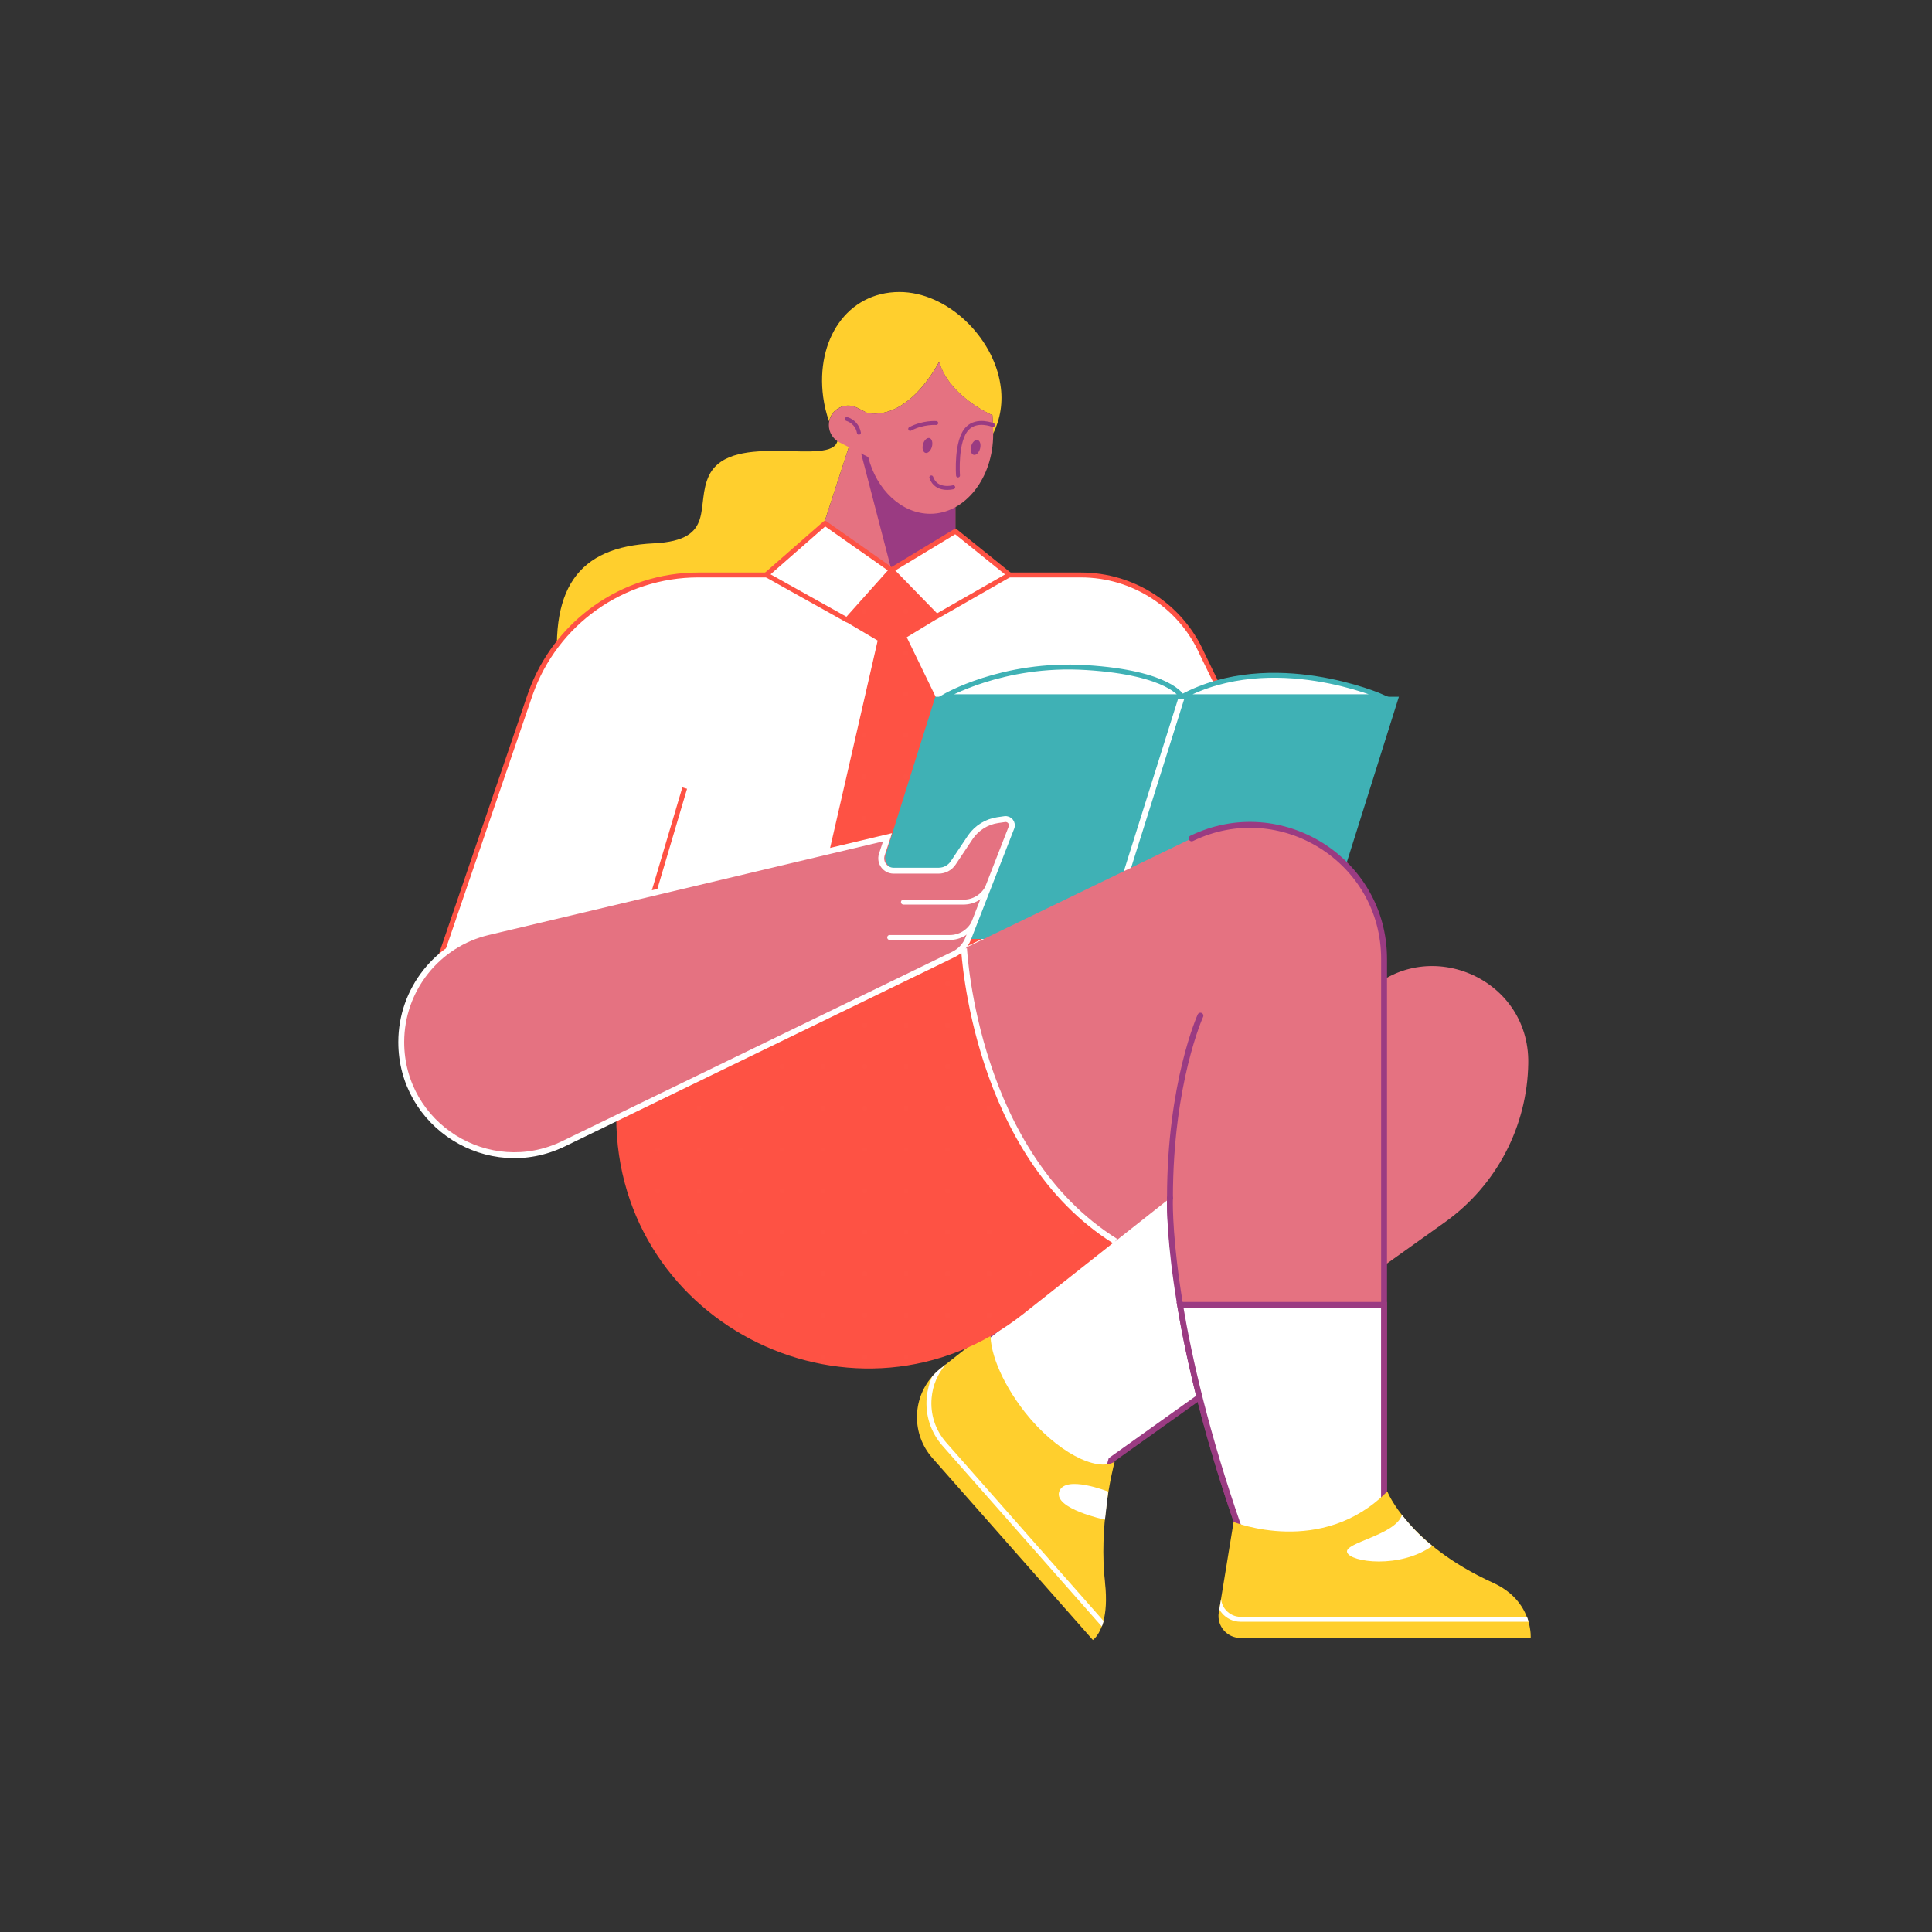 <svg width="800" height="800" viewBox="0 0 800 800" fill="none" xmlns="http://www.w3.org/2000/svg">
<rect x="0" y="0" width="800" height="800" fill="#333333" stroke="none"/>
<path d="M411.257 179.557C411.257 176.914 411.135 174.352 410.932 171.952C408.451 170.854 392.794 163.33 388.849 149.788C388.849 149.788 376.974 173.823 359.323 171.057C359.283 171.057 359.242 171.057 359.201 171.017C359.201 171.017 359.201 171.017 359.161 171.017L354.891 168.821C354.809 168.78 354.769 168.739 354.687 168.739C349.848 166.421 344.276 169.431 343.3 174.474C342.161 171.301 341.348 167.926 340.86 164.388C337.728 140.719 350.783 120.913 372.459 120.913C392.224 120.913 411.216 139.499 414.226 159.141C415.446 166.584 414.185 173.538 411.257 179.557Z" fill="#FFCF2D"/>
<path d="M346.796 182.403C344.885 193.627 302.996 177.97 293.683 196.718C287.624 208.959 296.977 223.722 270.665 224.983C239.31 226.447 226.58 243.609 231.664 283.383L317.312 237.956L341.225 216.646L351.636 184.64L346.796 182.403Z" fill="#FFCF2D"/>
<path d="M395.593 208.838V219.981L369.117 236.005L341.219 216.687L351.63 184.681L395.593 208.838Z" fill="#E57281"/>
<path d="M356.434 187.202L369.122 236.004L395.597 219.981V208.838L356.434 187.202Z" fill="#9A3B82"/>
<path d="M411.253 179.802C411.253 197.981 399.581 212.744 385.185 212.744C373.391 212.744 362.939 202.862 359.523 189.278L347.607 183.178C346.265 182.487 345.167 181.47 344.394 180.209C343.622 178.989 343.215 177.525 343.215 176.02C343.215 170.001 349.559 166.138 354.927 168.863L359.36 171.099V171.059C377.01 173.784 388.886 149.789 388.886 149.789C392.83 163.332 408.488 170.815 410.969 171.953C411.172 174.434 411.253 177.037 411.253 179.802Z" fill="#E57281"/>
<path d="M411.17 176.02C411.17 176.02 404.622 173.296 400.596 177.363C395.594 182.405 396.692 196.883 396.692 196.883" stroke="#9A3B82" stroke-width="1.627" stroke-miterlimit="10" stroke-linecap="round"/>
<path d="M387.664 175.168C387.664 175.168 382.255 174.761 376.887 177.608" stroke="#9A3B82" stroke-width="1.627" stroke-miterlimit="10" stroke-linecap="round"/>
<path d="M355.658 179.194C355.211 176.509 353.259 174.313 350.656 173.5" stroke="#9A3B82" stroke-width="1.627" stroke-miterlimit="10" stroke-linecap="round"/>
<path d="M385.887 184.967C386.345 183.276 385.891 181.681 384.872 181.405C383.853 181.129 382.655 182.276 382.197 183.967C381.739 185.658 382.193 187.253 383.212 187.529C384.231 187.805 385.429 186.658 385.887 184.967Z" fill="#9A3B82"/>
<path d="M405.82 185.78C406.279 184.089 405.824 182.494 404.805 182.218C403.786 181.942 402.589 183.089 402.131 184.78C401.672 186.47 402.127 188.065 403.146 188.341C404.165 188.617 405.362 187.471 405.82 185.78Z" fill="#9A3B82"/>
<path d="M394.702 201.764C394.702 201.764 387.666 203.635 385.633 197.697" stroke="#9A3B82" stroke-width="1.627" stroke-miterlimit="10" stroke-linecap="round"/>
<path d="M289.172 238.081H447.576C469.293 238.081 489.017 250.891 497.801 270.778L527.733 332.35L259.036 462.449L172.453 425.359L219.588 287.411C229.999 257.845 257.857 238.081 289.172 238.081Z" fill="white" stroke="#FE5244" stroke-width="2.033" stroke-miterlimit="10"/>
<path d="M363.429 265.248L350.293 257.48L368.513 236.739H369.814L388.278 256.097L375.467 263.865L430.451 377.168L326.055 428.207L363.429 265.248Z" fill="#FE5244"/>
<g opacity="0.2">
<g opacity="0.2">
<g opacity="0.2">
<path opacity="0.2" d="M341.627 360.291V406.409H340V367.367L341.627 360.291Z" fill="white"/>
</g>
<g opacity="0.2">
<path opacity="0.2" d="M358.748 285.501V406.368H357.121V292.577L358.138 288.185L358.504 286.558L358.748 285.501Z" fill="white"/>
<path opacity="0.2" d="M358.748 247.801V262.482L357.121 261.547V249.672L358.748 247.801Z" fill="white"/>
</g>
<g opacity="0.2">
<path opacity="0.2" d="M375.908 243.166V403.847L374.281 404.62V241.458L375.908 243.166Z" fill="white"/>
</g>
<g opacity="0.2">
<path opacity="0.2" d="M393.068 300.141V395.427L391.441 396.241V296.806L393.068 300.141Z" fill="white"/>
</g>
<g opacity="0.2">
<path opacity="0.2" d="M410.24 335.483V387.051L408.613 387.864V332.107L410.24 335.483Z" fill="white"/>
</g>
<g opacity="0.2">
<path opacity="0.2" d="M427.357 370.822V378.671L425.73 379.444V367.487L427.357 370.822Z" fill="white"/>
</g>
</g>
<g opacity="0.2">
<g opacity="0.2">
<path opacity="0.2" d="M370.263 406.612L366.929 408.239H330.652L331.018 406.612H370.263Z" fill="white"/>
</g>
<g opacity="0.2">
<path opacity="0.2" d="M405.314 389.451L401.979 391.077H334.551L334.957 389.451H405.314Z" fill="white"/>
</g>
<g opacity="0.2">
<path opacity="0.2" d="M428.865 373.912H338.5L338.866 372.285H428.093L428.865 373.912Z" fill="white"/>
</g>
<g opacity="0.2">
<path opacity="0.2" d="M420.57 356.792H342.445L342.811 355.165H419.756L420.57 356.792Z" fill="white"/>
</g>
<g opacity="0.2">
<path opacity="0.2" d="M412.227 339.631H346.344L346.75 338.004H411.454L412.227 339.631Z" fill="white"/>
</g>
<g opacity="0.2">
<path opacity="0.2" d="M403.894 322.468H350.293L350.659 320.841H403.121L403.894 322.468Z" fill="white"/>
</g>
<g opacity="0.2">
<path opacity="0.2" d="M395.598 305.345H354.238L354.604 303.718H394.785L395.598 305.345Z" fill="white"/>
</g>
<g opacity="0.2">
<path opacity="0.2" d="M387.259 288.185H358.141L358.507 286.558H386.487L387.259 288.185Z" fill="white"/>
</g>
<g opacity="0.2">
<path opacity="0.2" d="M378.963 271.023H362.086L362.452 269.396H378.15L378.963 271.023Z" fill="white"/>
</g>
<g opacity="0.2">
<path opacity="0.2" d="M386.16 253.901H353.422L354.845 252.274H384.615L386.16 253.901Z" fill="white"/>
</g>
</g>
</g>
<path d="M283.52 326.331L270.75 369.439" stroke="#FE5244" stroke-width="2.033" stroke-miterlimit="10"/>
<path d="M417.971 237.999L387.836 255.242L369.819 236.738H368.518L350.705 256.666L317.316 237.999L341.636 216.688L369.128 236.006L395.603 219.983L417.971 237.999Z" fill="white" stroke="#FE5244" stroke-width="2.033" stroke-miterlimit="10" stroke-linejoin="round"/>
<path d="M579.252 288.508L547.694 388.797H355.738L387.297 288.508H579.252Z" fill="#3FB1B5"/>
<path d="M457.812 388.797L489.371 288.508" stroke="white" stroke-width="2.44" stroke-miterlimit="10"/>
<path d="M390.914 288.508C390.914 288.508 414.949 274.234 449.761 276.43C484.574 278.585 489.454 288.508 489.454 288.508H390.914Z" fill="white" stroke="#3FB1B5" stroke-width="2.033" stroke-miterlimit="10" stroke-linecap="round"/>
<path d="M572.295 288.509C572.295 288.509 526.99 268.5 489.453 288.509H572.295Z" fill="white" stroke="#3FB1B5" stroke-width="2.033" stroke-miterlimit="10" stroke-linecap="round"/>
<path d="M484.463 493.642L391.169 567.333C380.026 576.117 378.562 592.466 387.957 603.081L452.05 675.796C452.05 675.796 458.15 671.282 456.117 653.144C453.27 628.051 460.184 604.585 460.184 604.585L598.253 506.127C619.604 490.917 632.456 466.434 632.822 440.203C633.35 404.578 590.16 386.521 565.149 411.857L484.463 493.642Z" fill="#E57281"/>
<path d="M460.143 604.544C460.143 604.544 453.27 628.009 456.076 653.102C458.11 671.281 452.009 675.795 452.009 675.795L387.916 603.08C378.521 592.424 380.026 576.116 391.129 567.332L421.061 543.663C421.955 543.012 422.85 542.321 423.745 541.629L461.811 511.535L484.422 493.641C484.422 493.641 483.162 523.369 497.151 578.15L460.143 604.544Z" fill="white" stroke="#9A3B82" stroke-width="2.44" stroke-miterlimit="10" stroke-linecap="round"/>
<path d="M457.581 655.539C458.353 662.575 457.865 667.658 456.93 671.237C456.727 672.091 456.483 672.823 456.198 673.514C454.612 677.703 452.538 679.086 452.538 679.086L386.085 603.727C377.464 593.926 377.708 579.489 385.963 570.013C386.98 568.834 388.16 567.695 389.461 566.678L391.616 564.97L410.324 550.208C409.104 558.341 414.35 571.965 424.436 584.816C437.206 601.084 454.165 609.746 461.566 605.273C460.387 609.584 454.978 632.317 457.581 655.539Z" fill="#FFCF2D"/>
<path d="M456.977 671.237C456.773 672.091 456.529 672.823 456.244 673.514L390.28 598.684C385.4 593.153 383.082 586.036 383.733 578.675C384.017 575.625 384.79 572.656 386.01 569.972C387.027 568.793 388.206 567.654 389.507 566.637L391.663 564.929C388.287 568.793 386.213 573.592 385.766 578.838C385.156 585.629 387.311 592.218 391.826 597.342L456.977 671.237Z" fill="white"/>
<path d="M458.886 617.636C458.886 617.636 440.992 610.519 438.592 617.636C436.234 624.753 457.544 629.267 457.544 629.267L458.886 617.636Z" fill="white"/>
<path d="M573.115 397.134V619.956C547.209 646.269 512.804 632.116 512.804 632.116C482.424 544.679 484.458 496.121 484.458 496.121L461.846 513.974C404.015 477.861 399.298 394.775 399.176 392.782L493.405 347.193C530.291 329.339 573.115 356.18 573.115 397.134Z" fill="#E57281"/>
<path d="M493.444 347.154C530.29 329.341 573.114 356.182 573.114 397.095V619.917C547.208 646.23 512.802 632.077 512.802 632.077C482.464 544.64 484.457 496.041 484.457 496.041" stroke="#9A3B82" stroke-width="2.44" stroke-miterlimit="10" stroke-linecap="round"/>
<path d="M461.849 513.935L423.784 544.029C355.542 597.996 255.172 549.397 255.172 462.407L399.179 392.702C399.179 392.702 399.179 392.702 399.179 392.742C399.301 394.776 404.059 477.862 461.849 513.935Z" fill="#FE5244"/>
<g opacity="0.2">
<g opacity="0.2">
<g opacity="0.2">
<path opacity="0.2" d="M273.154 453.746V521.296C272.585 520.483 272.056 519.67 271.527 518.856V454.519L273.154 453.746Z" fill="white"/>
</g>
<g opacity="0.2">
<path opacity="0.2" d="M290.314 445.451V540.493C289.786 540.005 289.216 539.517 288.688 539.029V446.223L290.314 445.451Z" fill="white"/>
</g>
<g opacity="0.2">
<path opacity="0.2" d="M307.435 437.155V552.694C306.907 552.369 306.337 552.085 305.809 551.759V437.928L307.435 437.155Z" fill="white"/>
</g>
<g opacity="0.2">
<path opacity="0.2" d="M324.595 428.858V560.584C324.067 560.38 323.497 560.218 322.969 560.014V429.672L324.595 428.858Z" fill="white"/>
</g>
<g opacity="0.2">
<path opacity="0.2" d="M341.763 420.561V565.138C341.235 565.056 340.665 564.934 340.137 564.853V421.374L341.763 420.561Z" fill="white"/>
</g>
<g opacity="0.2">
<path opacity="0.2" d="M358.885 412.222V566.681C358.356 566.681 357.787 566.681 357.258 566.641V413.036L358.885 412.222Z" fill="white"/>
</g>
<g opacity="0.2">
<path opacity="0.2" d="M376.045 403.929V565.383C375.516 565.465 374.947 565.546 374.418 565.627V404.743L376.045 403.929Z" fill="white"/>
</g>
<g opacity="0.2">
<path opacity="0.2" d="M393.205 395.632V561.031C392.676 561.235 392.107 561.397 391.578 561.601V396.446L393.205 395.632Z" fill="white"/>
</g>
<g opacity="0.2">
<path opacity="0.2" d="M410.326 444.799V553.181C409.797 553.506 409.228 553.791 408.699 554.076V440.041C408.781 440.326 408.862 440.61 408.984 440.854C409.147 441.383 409.35 441.952 409.513 442.481C409.797 443.254 410.082 444.027 410.326 444.799Z" fill="white"/>
</g>
<g opacity="0.2">
<path opacity="0.2" d="M427.486 479.776V541.145L425.859 542.447V477.255C426.388 478.068 426.917 478.922 427.486 479.776Z" fill="white"/>
</g>
<g opacity="0.2">
<path opacity="0.2" d="M444.658 500.517V528.253H443.804L443.031 528.863V498.89C443.56 499.459 444.089 499.988 444.658 500.517Z" fill="white"/>
</g>
</g>
<g opacity="0.2">
<g opacity="0.2">
<path opacity="0.2" d="M393.49 560.908C393.368 560.948 393.287 560.989 393.165 561.03C392.636 561.233 392.067 561.396 391.538 561.599C390.521 561.924 389.504 562.25 388.447 562.575H330.616C328.908 562.087 327.2 561.518 325.492 560.948H393.49V560.908Z" fill="white"/>
</g>
<g opacity="0.2">
<path opacity="0.2" d="M424.155 543.747L423.789 544.031C423.219 544.479 422.65 544.926 422.081 545.373H296.334C295.602 544.845 294.91 544.316 294.219 543.747H424.155Z" fill="white"/>
</g>
<g opacity="0.2">
<path opacity="0.2" d="M445.825 526.627L444.605 527.562V528.254H278.352C277.905 527.725 277.457 527.156 277.051 526.627H445.825Z" fill="white"/>
</g>
<g opacity="0.2">
<path opacity="0.2" d="M457.542 511.088H267.01C266.726 510.559 266.441 509.99 266.156 509.461H455.265C455.997 510.031 456.77 510.559 457.542 511.088Z" fill="white"/>
</g>
<g opacity="0.2">
<path opacity="0.2" d="M438.344 493.927H259.89C259.728 493.398 259.565 492.829 259.402 492.3H436.961C437.368 492.87 437.856 493.398 438.344 493.927Z" fill="white"/>
</g>
<g opacity="0.2">
<path opacity="0.2" d="M425.575 476.807H256.11C256.028 476.279 255.988 475.709 255.906 475.181H424.559C424.925 475.709 425.25 476.238 425.575 476.807Z" fill="white"/>
</g>
<g opacity="0.2">
<path opacity="0.2" d="M416.387 459.645H260.992L264.368 458.018H415.655C415.858 458.547 416.102 459.116 416.387 459.645Z" fill="white"/>
</g>
<g opacity="0.2">
<path opacity="0.2" d="M409.546 442.481H296.406L299.782 440.854H409.017C409.139 441.423 409.343 441.952 409.546 442.481Z" fill="white"/>
</g>
<g opacity="0.2">
<path opacity="0.2" d="M404.508 425.361H331.793L335.168 423.734H404.102C404.264 424.263 404.386 424.791 404.508 425.361Z" fill="white"/>
</g>
<g opacity="0.2">
<path opacity="0.2" d="M401.014 408.199H367.219L370.594 406.572H400.77C400.852 407.101 400.933 407.63 401.014 408.199Z" fill="white"/>
</g>
</g>
</g>
<path d="M399.18 392.743C399.302 394.776 404.019 477.862 461.85 513.975" stroke="white" stroke-width="2.44" stroke-miterlimit="10"/>
<path d="M573.117 540.327V619.956C547.211 646.269 512.806 632.116 512.806 632.116C499.507 593.806 492.431 562.939 488.648 540.368H573.117V540.327Z" fill="white"/>
<path d="M512.77 632.075C499.472 593.766 492.395 562.898 488.613 540.327H573.082V619.956" stroke="#9A3B82" stroke-width="2.44" stroke-miterlimit="10" stroke-linecap="round"/>
<path d="M633.829 678.234H513.653C508.041 678.234 503.771 673.232 504.666 667.701L504.869 666.481L505.601 662.089L510.807 630.205C510.807 630.205 547.449 644.967 574.453 617.557C574.453 617.557 582.912 639.355 618.212 655.378C626.509 659.161 630.413 664.773 632.243 669.531C632.528 670.222 632.731 670.914 632.934 671.564C634.032 675.387 633.829 678.234 633.829 678.234Z" fill="#FFCF2D"/>
<path d="M632.939 671.524H513.658C510.689 671.524 507.883 670.222 505.971 667.945C505.565 667.457 505.199 666.969 504.914 666.44L505.646 662.048C505.768 663.715 506.419 665.342 507.558 666.643C509.103 668.433 511.34 669.49 513.699 669.49H632.288C632.532 670.182 632.776 670.873 632.939 671.524Z" fill="white"/>
<path d="M593.082 640.127C579.742 649.643 559.205 646.918 557.822 642.811C556.399 638.744 577.709 635.775 580.515 627.316C583.484 631.017 587.307 635.49 593.082 640.127Z" fill="white"/>
<path d="M484.457 496.081C484.457 448.295 497.064 420.56 497.064 420.56" stroke="#9A3B82" stroke-width="2.44" stroke-miterlimit="10" stroke-linecap="round"/>
<path d="M369.121 346.299L202.218 385.544C181.07 390.506 166.145 409.376 166.145 431.093C166.145 465.62 202.299 488.273 233.37 473.185L394.864 394.776C397.63 393.434 399.826 391.075 400.924 388.188L418.818 342.273C419.55 340.443 418.005 338.491 416.012 338.775L413.165 339.182C408.651 339.833 404.584 342.314 401.941 346.055L394.661 356.954C393.319 358.947 391.082 360.126 388.683 360.126H371.643C368.186 360.126 365.705 356.751 366.762 353.457L369.121 346.299Z" fill="#E57281"/>
<path d="M367.494 346.707L202.218 385.952C181.07 390.913 166.145 409.784 166.145 431.501C166.145 466.028 202.299 488.681 233.37 473.593L394.864 395.184C397.63 393.842 399.826 391.483 400.924 388.595L418.818 342.681C419.55 340.851 418.005 338.898 416.012 339.183L413.165 339.59C408.651 340.24 404.584 342.721 401.941 346.463L394.661 357.362C393.319 359.355 391.082 360.534 388.683 360.534H370.016C366.559 360.534 364.078 357.159 365.136 353.864L367.494 346.707Z" stroke="white" stroke-width="2.44" stroke-miterlimit="10"/>
<path d="M374.082 373.546H399.012C403.119 373.546 406.861 371.309 408.854 367.689" stroke="white" stroke-width="2.033" stroke-miterlimit="10" stroke-linecap="round"/>
<path d="M368.387 388.188H393.317C397.424 388.188 401.166 385.952 403.158 382.332" stroke="white" stroke-width="2.033" stroke-miterlimit="10" stroke-linecap="round"/>
</svg>

